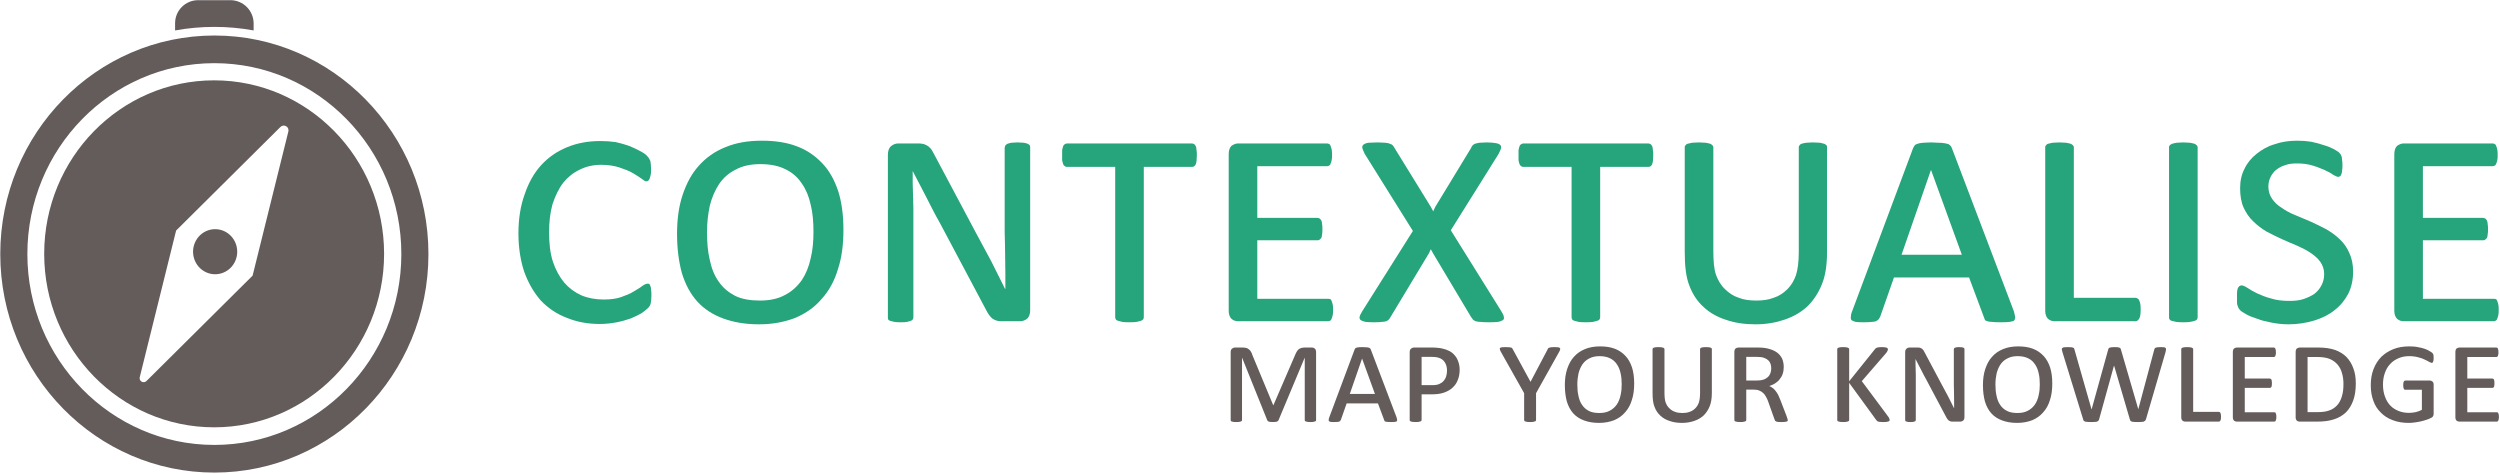 <?xml version="1.0" encoding="UTF-8" standalone="no"?>
<!DOCTYPE svg PUBLIC "-//W3C//DTD SVG 1.1//EN" "http://www.w3.org/Graphics/SVG/1.1/DTD/svg11.dtd">
<svg width="100%" height="100%" viewBox="0 0 1102 209" version="1.1" xmlns="http://www.w3.org/2000/svg" xmlns:xlink="http://www.w3.org/1999/xlink" xml:space="preserve" xmlns:serif="http://www.serif.com/" style="fill-rule:evenodd;clip-rule:evenodd;stroke-linejoin:round;stroke-miterlimit:2;">
    <g transform="matrix(1,0,0,1,-89.115,-407.906)">
        <g transform="matrix(1,0,0,1,7.717,-1.13687e-13)">
            <g transform="matrix(0.577,0,0,0.589,-95.303,107.59)">
                <g transform="matrix(1,0,0,1,-2.449,17.778)">
                    <path d="M472.449,518.675C562.712,518.675 635.995,591.958 635.995,682.222C635.995,772.485 562.712,845.768 472.449,845.768C382.185,845.768 308.902,772.485 308.902,682.222C308.902,591.958 382.185,518.675 472.449,518.675ZM472.449,539.369C551.291,539.369 615.301,603.379 615.301,682.222C615.301,761.064 551.291,825.074 472.449,825.074C393.606,825.074 329.596,761.064 329.596,682.222C329.596,603.379 393.606,539.369 472.449,539.369Z" style="fill:rgb(100,91,91);"/>
                </g>
                <path d="M500,532.644C490.263,530.907 480.236,530 470,530C459.764,530 449.737,530.907 440,532.644L440,527.273C440,517.734 447.898,510 457.641,510C465.38,510 474.45,510 482.207,510C486.926,510 491.452,511.836 494.789,515.103C498.125,518.37 500,522.802 500,527.423L500,532.644Z" style="fill:rgb(100,91,91);"/>
                <path d="M469.836,570C541.494,570 599.671,628.177 599.671,699.836C599.671,771.494 541.494,829.671 469.836,829.671C398.177,829.671 340,771.494 340,699.836C340,628.177 398.177,570 469.836,570ZM526.544,608.231C526.933,606.694 526.229,605.091 524.822,604.309C523.415,603.528 521.649,603.759 520.501,604.876C497.818,626.94 440.78,682.419 440.78,682.419C440.78,682.419 420.381,762.994 412.99,792.191C412.659,793.497 413.257,794.859 414.452,795.523C415.647,796.187 417.148,795.99 418.123,795.042C439.773,773.982 499.22,716.159 499.22,716.159C499.22,716.159 518.797,638.828 526.544,608.231ZM479.034,683.641C487.098,688.297 489.865,698.623 485.209,706.686C480.554,714.749 470.228,717.516 462.164,712.861C454.101,708.206 451.334,697.879 455.99,689.816C460.645,681.753 470.971,678.986 479.034,683.641Z" style="fill:rgb(100,91,91);"/>
            </g>
            <g transform="matrix(1.107,0,0,1.107,-68.571,-54.857)">
                <g transform="matrix(1.429,0,0,1.429,-619.749,-42.058)">
                    <g transform="matrix(96,0,0,96,667.871,411.476)">
                        <path d="M0.439,-0.074C0.439,-0.065 0.438,-0.057 0.437,-0.052C0.436,-0.047 0.433,-0.042 0.429,-0.038C0.424,-0.033 0.418,-0.029 0.41,-0.023C0.401,-0.018 0.391,-0.013 0.379,-0.008C0.367,-0.004 0.354,0 0.339,0.003C0.323,0.006 0.307,0.008 0.289,0.008C0.254,0.008 0.222,0.002 0.193,-0.01C0.164,-0.021 0.139,-0.038 0.118,-0.06C0.098,-0.083 0.082,-0.11 0.07,-0.143C0.059,-0.176 0.053,-0.213 0.053,-0.255C0.053,-0.297 0.059,-0.335 0.071,-0.368C0.082,-0.401 0.098,-0.43 0.119,-0.453C0.14,-0.476 0.165,-0.493 0.194,-0.505C0.223,-0.517 0.255,-0.523 0.291,-0.523C0.306,-0.523 0.321,-0.522 0.335,-0.52C0.349,-0.517 0.362,-0.513 0.374,-0.509C0.386,-0.504 0.397,-0.499 0.406,-0.494C0.416,-0.489 0.423,-0.484 0.427,-0.479C0.431,-0.475 0.434,-0.47 0.436,-0.465C0.437,-0.459 0.438,-0.451 0.438,-0.44C0.438,-0.434 0.438,-0.429 0.437,-0.425C0.436,-0.421 0.435,-0.417 0.434,-0.414C0.433,-0.412 0.432,-0.41 0.43,-0.408C0.429,-0.407 0.427,-0.406 0.424,-0.406C0.421,-0.406 0.416,-0.409 0.41,-0.414C0.403,-0.419 0.395,-0.424 0.385,-0.43C0.375,-0.436 0.362,-0.441 0.347,-0.446C0.332,-0.451 0.314,-0.454 0.293,-0.454C0.27,-0.454 0.249,-0.449 0.231,-0.44C0.212,-0.431 0.196,-0.418 0.183,-0.402C0.17,-0.385 0.16,-0.364 0.152,-0.34C0.145,-0.315 0.142,-0.288 0.142,-0.258C0.142,-0.226 0.145,-0.198 0.153,-0.173C0.161,-0.149 0.172,-0.129 0.186,-0.112C0.2,-0.096 0.216,-0.084 0.236,-0.075C0.255,-0.067 0.277,-0.063 0.3,-0.063C0.32,-0.063 0.337,-0.065 0.351,-0.07C0.365,-0.075 0.378,-0.08 0.387,-0.086C0.397,-0.092 0.406,-0.097 0.412,-0.102C0.419,-0.107 0.424,-0.109 0.428,-0.109C0.43,-0.109 0.432,-0.109 0.433,-0.108C0.434,-0.107 0.435,-0.105 0.436,-0.102C0.437,-0.1 0.438,-0.096 0.438,-0.091C0.439,-0.087 0.439,-0.081 0.439,-0.074Z" style="fill:rgb(38,164,123);fill-rule:nonzero;"/>
                    </g>
                    <g transform="matrix(96,0,0,96,712.356,411.476)">
                        <path d="M0.533,-0.265C0.533,-0.222 0.528,-0.184 0.517,-0.151C0.507,-0.117 0.491,-0.088 0.47,-0.065C0.45,-0.041 0.424,-0.023 0.394,-0.01C0.363,0.002 0.328,0.009 0.288,0.009C0.248,0.009 0.214,0.003 0.184,-0.008C0.154,-0.019 0.129,-0.035 0.109,-0.057C0.089,-0.079 0.074,-0.107 0.064,-0.14C0.055,-0.173 0.05,-0.211 0.05,-0.254C0.05,-0.295 0.055,-0.333 0.066,-0.366C0.077,-0.399 0.092,-0.428 0.113,-0.451C0.134,-0.475 0.16,-0.493 0.19,-0.505C0.221,-0.518 0.256,-0.524 0.296,-0.524C0.334,-0.524 0.368,-0.519 0.397,-0.508C0.427,-0.497 0.451,-0.48 0.472,-0.458C0.492,-0.437 0.507,-0.41 0.518,-0.377C0.528,-0.345 0.533,-0.308 0.533,-0.265ZM0.446,-0.259C0.446,-0.288 0.444,-0.314 0.438,-0.338C0.433,-0.362 0.424,-0.383 0.412,-0.4C0.4,-0.418 0.384,-0.432 0.365,-0.441C0.345,-0.451 0.321,-0.456 0.292,-0.456C0.264,-0.456 0.24,-0.451 0.22,-0.44C0.2,-0.43 0.184,-0.416 0.172,-0.398C0.16,-0.38 0.151,-0.359 0.145,-0.335C0.14,-0.311 0.137,-0.286 0.137,-0.259C0.137,-0.23 0.139,-0.203 0.145,-0.178C0.15,-0.154 0.158,-0.133 0.171,-0.115C0.183,-0.097 0.199,-0.084 0.218,-0.074C0.238,-0.064 0.262,-0.06 0.291,-0.06C0.319,-0.06 0.343,-0.065 0.363,-0.076C0.383,-0.086 0.399,-0.101 0.412,-0.119C0.424,-0.137 0.433,-0.159 0.438,-0.183C0.444,-0.207 0.446,-0.233 0.446,-0.259Z" style="fill:rgb(38,164,123);fill-rule:nonzero;"/>
                    </g>
                    <g transform="matrix(96,0,0,96,768.324,411.476)">
                        <path d="M0.492,-0.032C0.492,-0.021 0.489,-0.013 0.484,-0.008C0.478,-0.003 0.471,0 0.463,0L0.407,0C0.397,0 0.389,-0.003 0.382,-0.008C0.376,-0.013 0.37,-0.021 0.365,-0.031L0.229,-0.287C0.215,-0.311 0.203,-0.336 0.19,-0.361C0.177,-0.386 0.164,-0.411 0.151,-0.436L0.151,-0.436C0.151,-0.424 0.151,-0.413 0.151,-0.401L0.153,-0.328C0.153,-0.316 0.153,-0.305 0.153,-0.293L0.153,-0.011C0.153,-0.009 0.152,-0.007 0.151,-0.005C0.15,-0.003 0.148,-0.002 0.145,-0.001C0.142,0 0.139,0.001 0.134,0.002C0.13,0.003 0.124,0.003 0.117,0.003C0.109,0.003 0.103,0.003 0.098,0.002C0.093,0.001 0.089,0 0.086,-0.001C0.083,-0.002 0.081,-0.003 0.08,-0.005C0.079,-0.007 0.079,-0.009 0.079,-0.011L0.079,-0.483C0.079,-0.494 0.082,-0.503 0.088,-0.508C0.094,-0.513 0.101,-0.516 0.109,-0.516L0.169,-0.516C0.175,-0.516 0.18,-0.515 0.184,-0.514C0.189,-0.512 0.193,-0.51 0.196,-0.508C0.199,-0.506 0.202,-0.502 0.205,-0.499C0.208,-0.495 0.21,-0.49 0.213,-0.485L0.337,-0.252C0.351,-0.226 0.365,-0.2 0.379,-0.174C0.392,-0.147 0.406,-0.121 0.419,-0.094L0.42,-0.094C0.42,-0.107 0.42,-0.121 0.42,-0.135L0.419,-0.218C0.419,-0.232 0.418,-0.245 0.418,-0.258L0.418,-0.503C0.418,-0.506 0.419,-0.508 0.42,-0.51C0.421,-0.512 0.423,-0.513 0.426,-0.515C0.429,-0.516 0.432,-0.517 0.437,-0.518C0.442,-0.518 0.448,-0.519 0.455,-0.519C0.463,-0.519 0.469,-0.518 0.474,-0.518C0.479,-0.517 0.482,-0.516 0.485,-0.515C0.488,-0.513 0.49,-0.512 0.491,-0.51C0.492,-0.508 0.492,-0.506 0.492,-0.503L0.492,-0.032Z" style="fill:rgb(38,164,123);fill-rule:nonzero;"/>
                    </g>
                    <g transform="matrix(96,0,0,96,823.121,411.476)">
                        <path d="M0.405,-0.482C0.405,-0.47 0.404,-0.461 0.402,-0.456C0.399,-0.45 0.396,-0.448 0.391,-0.448L0.251,-0.448L0.251,-0.011C0.251,-0.009 0.25,-0.007 0.249,-0.005C0.247,-0.003 0.245,-0.002 0.242,-0.001C0.239,0 0.235,0.001 0.23,0.002C0.224,0.003 0.218,0.003 0.209,0.003C0.201,0.003 0.194,0.003 0.189,0.002C0.184,0.001 0.18,0 0.177,-0.001C0.174,-0.002 0.171,-0.003 0.17,-0.005C0.169,-0.007 0.168,-0.009 0.168,-0.011L0.168,-0.448L0.028,-0.448C0.026,-0.448 0.024,-0.448 0.022,-0.45C0.02,-0.451 0.018,-0.453 0.017,-0.456C0.016,-0.459 0.015,-0.462 0.014,-0.467C0.014,-0.471 0.014,-0.476 0.014,-0.482C0.014,-0.488 0.014,-0.493 0.014,-0.497C0.015,-0.502 0.016,-0.505 0.017,-0.508C0.018,-0.511 0.02,-0.513 0.022,-0.514C0.024,-0.515 0.026,-0.516 0.028,-0.516L0.391,-0.516C0.393,-0.516 0.395,-0.515 0.397,-0.514C0.399,-0.513 0.4,-0.511 0.402,-0.508C0.403,-0.505 0.404,-0.502 0.404,-0.497C0.405,-0.493 0.405,-0.488 0.405,-0.482Z" style="fill:rgb(38,164,123);fill-rule:nonzero;"/>
                    </g>
                    <g transform="matrix(96,0,0,96,863.293,411.476)">
                        <path d="M0.382,-0.033C0.382,-0.027 0.382,-0.022 0.381,-0.018C0.38,-0.014 0.379,-0.01 0.378,-0.008C0.377,-0.005 0.376,-0.003 0.374,-0.002C0.372,-0.001 0.37,0 0.368,0L0.106,0C0.099,0 0.093,-0.002 0.087,-0.007C0.082,-0.012 0.079,-0.02 0.079,-0.03L0.079,-0.485C0.079,-0.496 0.082,-0.504 0.087,-0.509C0.093,-0.513 0.099,-0.516 0.106,-0.516L0.365,-0.516C0.367,-0.516 0.369,-0.515 0.371,-0.514C0.373,-0.513 0.374,-0.511 0.375,-0.508C0.376,-0.506 0.377,-0.502 0.378,-0.498C0.379,-0.493 0.379,-0.488 0.379,-0.482C0.379,-0.477 0.379,-0.472 0.378,-0.468C0.377,-0.463 0.376,-0.46 0.375,-0.458C0.374,-0.455 0.373,-0.453 0.371,-0.452C0.369,-0.451 0.367,-0.45 0.365,-0.45L0.162,-0.45L0.162,-0.3L0.337,-0.3C0.339,-0.3 0.341,-0.299 0.343,-0.298C0.345,-0.297 0.346,-0.295 0.348,-0.292C0.349,-0.29 0.35,-0.286 0.35,-0.282C0.351,-0.278 0.351,-0.273 0.351,-0.267C0.351,-0.261 0.351,-0.256 0.35,-0.252C0.35,-0.248 0.349,-0.245 0.348,-0.242C0.346,-0.24 0.345,-0.238 0.343,-0.237C0.341,-0.235 0.339,-0.235 0.337,-0.235L0.162,-0.235L0.162,-0.065L0.368,-0.065C0.37,-0.065 0.372,-0.065 0.374,-0.064C0.376,-0.063 0.377,-0.061 0.378,-0.058C0.379,-0.056 0.38,-0.052 0.381,-0.048C0.382,-0.044 0.382,-0.039 0.382,-0.033Z" style="fill:rgb(38,164,123);fill-rule:nonzero;"/>
                    </g>
                    <g transform="matrix(96,0,0,96,904.731,411.476)">
                        <path d="M0.438,-0.03C0.443,-0.022 0.446,-0.016 0.446,-0.012C0.447,-0.008 0.446,-0.005 0.443,-0.003C0.44,-0.001 0.435,0.001 0.428,0.002C0.422,0.003 0.413,0.003 0.403,0.003C0.393,0.003 0.385,0.003 0.379,0.002C0.372,0.002 0.368,0.001 0.364,0C0.36,-0.002 0.358,-0.003 0.356,-0.005C0.355,-0.007 0.353,-0.01 0.351,-0.012L0.24,-0.198L0.234,-0.209L0.229,-0.198L0.117,-0.012C0.116,-0.01 0.114,-0.007 0.112,-0.005C0.111,-0.003 0.108,-0.002 0.105,0C0.101,0.001 0.097,0.002 0.091,0.002C0.086,0.003 0.079,0.003 0.07,0.003C0.06,0.003 0.052,0.003 0.045,0.002C0.039,0.001 0.034,-0.001 0.031,-0.003C0.028,-0.005 0.027,-0.008 0.027,-0.012C0.028,-0.016 0.03,-0.021 0.035,-0.029L0.182,-0.262L0.042,-0.486C0.039,-0.493 0.036,-0.499 0.035,-0.503C0.035,-0.508 0.036,-0.511 0.039,-0.513C0.042,-0.515 0.046,-0.517 0.053,-0.518C0.059,-0.518 0.068,-0.519 0.08,-0.519C0.089,-0.519 0.097,-0.518 0.102,-0.518C0.108,-0.517 0.112,-0.517 0.115,-0.515C0.119,-0.514 0.121,-0.513 0.123,-0.511C0.125,-0.509 0.126,-0.507 0.128,-0.504L0.234,-0.332L0.241,-0.319L0.247,-0.332L0.351,-0.503C0.352,-0.506 0.353,-0.508 0.355,-0.51C0.357,-0.512 0.359,-0.514 0.362,-0.515C0.365,-0.516 0.369,-0.517 0.375,-0.518C0.38,-0.518 0.388,-0.519 0.397,-0.519C0.408,-0.519 0.416,-0.518 0.422,-0.517C0.429,-0.516 0.433,-0.514 0.435,-0.512C0.438,-0.51 0.438,-0.507 0.438,-0.502C0.437,-0.498 0.434,-0.493 0.431,-0.486L0.292,-0.264L0.438,-0.03Z" style="fill:rgb(38,164,123);fill-rule:nonzero;"/>
                    </g>
                    <g transform="matrix(96,0,0,96,950.293,411.476)">
                        <path d="M0.405,-0.482C0.405,-0.47 0.404,-0.461 0.402,-0.456C0.399,-0.45 0.396,-0.448 0.391,-0.448L0.251,-0.448L0.251,-0.011C0.251,-0.009 0.25,-0.007 0.249,-0.005C0.247,-0.003 0.245,-0.002 0.242,-0.001C0.239,0 0.235,0.001 0.23,0.002C0.224,0.003 0.218,0.003 0.209,0.003C0.201,0.003 0.194,0.003 0.189,0.002C0.184,0.001 0.18,0 0.177,-0.001C0.174,-0.002 0.171,-0.003 0.17,-0.005C0.169,-0.007 0.168,-0.009 0.168,-0.011L0.168,-0.448L0.028,-0.448C0.026,-0.448 0.024,-0.448 0.022,-0.45C0.02,-0.451 0.018,-0.453 0.017,-0.456C0.016,-0.459 0.015,-0.462 0.014,-0.467C0.014,-0.471 0.014,-0.476 0.014,-0.482C0.014,-0.488 0.014,-0.493 0.014,-0.497C0.015,-0.502 0.016,-0.505 0.017,-0.508C0.018,-0.511 0.02,-0.513 0.022,-0.514C0.024,-0.515 0.026,-0.516 0.028,-0.516L0.391,-0.516C0.393,-0.516 0.395,-0.515 0.397,-0.514C0.399,-0.513 0.4,-0.511 0.402,-0.508C0.403,-0.505 0.404,-0.502 0.404,-0.497C0.405,-0.493 0.405,-0.488 0.405,-0.482Z" style="fill:rgb(38,164,123);fill-rule:nonzero;"/>
                    </g>
                    <g transform="matrix(96,0,0,96,990.465,411.476)">
                        <path d="M0.491,-0.2C0.491,-0.162 0.486,-0.131 0.476,-0.107C0.466,-0.082 0.452,-0.061 0.435,-0.044C0.417,-0.027 0.395,-0.014 0.369,-0.005C0.343,0.004 0.315,0.009 0.283,0.009C0.252,0.009 0.224,0.005 0.198,-0.004C0.173,-0.012 0.151,-0.024 0.133,-0.041C0.115,-0.057 0.101,-0.078 0.092,-0.102C0.082,-0.126 0.078,-0.159 0.078,-0.2L0.078,-0.505C0.078,-0.507 0.078,-0.509 0.08,-0.51C0.081,-0.512 0.083,-0.514 0.086,-0.515C0.09,-0.516 0.094,-0.517 0.099,-0.518C0.104,-0.518 0.111,-0.519 0.119,-0.519C0.127,-0.519 0.134,-0.518 0.139,-0.518C0.145,-0.517 0.149,-0.516 0.152,-0.515C0.155,-0.514 0.157,-0.512 0.159,-0.51C0.16,-0.509 0.161,-0.507 0.161,-0.505L0.161,-0.206C0.161,-0.174 0.163,-0.15 0.169,-0.134C0.175,-0.118 0.183,-0.104 0.195,-0.093C0.206,-0.082 0.219,-0.073 0.235,-0.068C0.25,-0.062 0.267,-0.06 0.286,-0.06C0.304,-0.06 0.321,-0.062 0.336,-0.068C0.352,-0.073 0.365,-0.082 0.376,-0.093C0.387,-0.104 0.395,-0.117 0.401,-0.134C0.406,-0.15 0.409,-0.172 0.409,-0.201L0.409,-0.505C0.409,-0.507 0.409,-0.509 0.411,-0.51C0.412,-0.512 0.414,-0.514 0.417,-0.515C0.42,-0.516 0.424,-0.517 0.43,-0.518C0.435,-0.518 0.441,-0.519 0.449,-0.519C0.459,-0.519 0.466,-0.518 0.471,-0.518C0.476,-0.517 0.48,-0.516 0.483,-0.515C0.486,-0.514 0.488,-0.512 0.49,-0.51C0.491,-0.509 0.491,-0.507 0.491,-0.505L0.491,-0.2Z" style="fill:rgb(38,164,123);fill-rule:nonzero;"/>
                    </g>
                    <g transform="matrix(96,0,0,96,1043.39,411.476)">
                        <path d="M0.482,-0.029C0.484,-0.022 0.485,-0.016 0.486,-0.012C0.486,-0.008 0.485,-0.005 0.483,-0.002C0.48,0 0.476,0.001 0.469,0.002C0.463,0.003 0.455,0.003 0.444,0.003C0.433,0.003 0.425,0.003 0.419,0.002C0.413,0.002 0.408,0.001 0.405,0C0.402,-0.001 0.399,-0.002 0.398,-0.004C0.397,-0.006 0.396,-0.009 0.395,-0.012L0.352,-0.127L0.134,-0.127L0.094,-0.013C0.092,-0.01 0.091,-0.007 0.089,-0.005C0.087,-0.003 0.085,-0.002 0.082,0C0.079,0.001 0.074,0.002 0.069,0.002C0.063,0.003 0.055,0.003 0.046,0.003C0.037,0.003 0.029,0.003 0.023,0.002C0.018,0.001 0.014,-0.001 0.011,-0.003C0.009,-0.005 0.008,-0.009 0.009,-0.013C0.009,-0.018 0.01,-0.023 0.013,-0.03L0.189,-0.501C0.191,-0.505 0.192,-0.508 0.194,-0.51C0.196,-0.513 0.199,-0.514 0.203,-0.515C0.207,-0.517 0.212,-0.517 0.218,-0.518C0.225,-0.518 0.233,-0.519 0.242,-0.519C0.251,-0.519 0.257,-0.518 0.263,-0.518C0.269,-0.518 0.274,-0.518 0.278,-0.517C0.281,-0.517 0.285,-0.516 0.288,-0.515C0.291,-0.515 0.293,-0.514 0.295,-0.512C0.297,-0.511 0.298,-0.509 0.3,-0.507C0.301,-0.505 0.302,-0.503 0.303,-0.5L0.482,-0.029ZM0.242,-0.438L0.241,-0.438L0.156,-0.193L0.331,-0.193L0.242,-0.438Z" style="fill:rgb(38,164,123);fill-rule:nonzero;"/>
                    </g>
                    <g transform="matrix(96,0,0,96,1090.82,411.476)">
                        <path d="M0.356,-0.034C0.356,-0.022 0.355,-0.013 0.352,-0.008C0.349,-0.003 0.346,0 0.341,0L0.106,0C0.099,0 0.093,-0.002 0.087,-0.007C0.082,-0.012 0.079,-0.02 0.079,-0.03L0.079,-0.505C0.079,-0.507 0.079,-0.509 0.081,-0.51C0.082,-0.512 0.084,-0.514 0.087,-0.515C0.091,-0.516 0.095,-0.517 0.1,-0.518C0.106,-0.518 0.112,-0.519 0.12,-0.519C0.128,-0.519 0.135,-0.518 0.14,-0.518C0.145,-0.517 0.15,-0.516 0.153,-0.515C0.156,-0.514 0.158,-0.512 0.16,-0.51C0.161,-0.509 0.162,-0.507 0.162,-0.505L0.162,-0.068L0.341,-0.068C0.343,-0.068 0.345,-0.067 0.347,-0.066C0.349,-0.065 0.351,-0.063 0.352,-0.06C0.353,-0.058 0.354,-0.054 0.355,-0.05C0.356,-0.045 0.356,-0.04 0.356,-0.034Z" style="fill:rgb(38,164,123);fill-rule:nonzero;"/>
                    </g>
                    <g transform="matrix(96,0,0,96,1125.32,411.476)">
                        <path d="M0.162,-0.011C0.162,-0.009 0.161,-0.007 0.16,-0.005C0.158,-0.003 0.156,-0.002 0.153,-0.001C0.15,0 0.145,0.001 0.14,0.002C0.135,0.003 0.128,0.003 0.12,0.003C0.112,0.003 0.106,0.003 0.1,0.002C0.095,0.001 0.091,0 0.087,-0.001C0.084,-0.002 0.082,-0.003 0.081,-0.005C0.079,-0.007 0.079,-0.009 0.079,-0.011L0.079,-0.505C0.079,-0.507 0.079,-0.509 0.081,-0.51C0.082,-0.512 0.085,-0.514 0.088,-0.515C0.091,-0.516 0.095,-0.517 0.101,-0.518C0.106,-0.518 0.112,-0.519 0.12,-0.519C0.128,-0.519 0.135,-0.518 0.14,-0.518C0.145,-0.517 0.15,-0.516 0.153,-0.515C0.156,-0.514 0.158,-0.512 0.16,-0.51C0.161,-0.509 0.162,-0.507 0.162,-0.505L0.162,-0.011Z" style="fill:rgb(38,164,123);fill-rule:nonzero;"/>
                    </g>
                    <g transform="matrix(96,0,0,96,1148.39,411.476)">
                        <path d="M0.373,-0.144C0.373,-0.12 0.368,-0.098 0.359,-0.08C0.349,-0.061 0.336,-0.045 0.319,-0.032C0.303,-0.019 0.283,-0.009 0.26,-0.002C0.237,0.005 0.212,0.009 0.185,0.009C0.168,0.009 0.152,0.007 0.136,0.004C0.121,0.001 0.107,-0.002 0.095,-0.007C0.082,-0.011 0.072,-0.015 0.063,-0.02C0.055,-0.025 0.049,-0.028 0.046,-0.031C0.044,-0.033 0.042,-0.036 0.041,-0.037C0.04,-0.039 0.039,-0.041 0.038,-0.044C0.037,-0.047 0.036,-0.05 0.036,-0.053C0.036,-0.056 0.036,-0.061 0.036,-0.066C0.036,-0.072 0.036,-0.078 0.036,-0.083C0.036,-0.087 0.037,-0.091 0.038,-0.095C0.039,-0.098 0.041,-0.1 0.043,-0.102C0.045,-0.103 0.047,-0.104 0.049,-0.104C0.053,-0.104 0.058,-0.102 0.066,-0.097C0.073,-0.092 0.082,-0.087 0.094,-0.081C0.105,-0.076 0.119,-0.07 0.135,-0.066C0.15,-0.061 0.168,-0.059 0.188,-0.059C0.202,-0.059 0.216,-0.06 0.228,-0.064C0.24,-0.068 0.251,-0.073 0.26,-0.079C0.269,-0.086 0.276,-0.094 0.281,-0.104C0.286,-0.113 0.289,-0.124 0.289,-0.137C0.289,-0.15 0.285,-0.162 0.278,-0.172C0.271,-0.182 0.262,-0.19 0.25,-0.198C0.239,-0.206 0.226,-0.212 0.211,-0.219C0.197,-0.225 0.182,-0.231 0.167,-0.238C0.152,-0.245 0.137,-0.252 0.122,-0.26C0.107,-0.269 0.094,-0.279 0.083,-0.29C0.071,-0.301 0.062,-0.315 0.055,-0.33C0.048,-0.346 0.045,-0.365 0.045,-0.386C0.045,-0.407 0.049,-0.426 0.058,-0.443C0.066,-0.46 0.078,-0.474 0.093,-0.486C0.108,-0.498 0.125,-0.508 0.146,-0.514C0.166,-0.521 0.188,-0.524 0.211,-0.524C0.225,-0.524 0.238,-0.523 0.251,-0.521C0.265,-0.518 0.277,-0.515 0.288,-0.511C0.299,-0.508 0.308,-0.504 0.316,-0.5C0.324,-0.496 0.329,-0.492 0.332,-0.49C0.334,-0.488 0.336,-0.485 0.337,-0.484C0.338,-0.482 0.339,-0.48 0.34,-0.477C0.34,-0.474 0.341,-0.471 0.341,-0.467C0.342,-0.463 0.342,-0.458 0.342,-0.453C0.342,-0.447 0.342,-0.442 0.341,-0.438C0.341,-0.433 0.34,-0.43 0.339,-0.427C0.338,-0.424 0.337,-0.422 0.335,-0.421C0.334,-0.42 0.332,-0.419 0.33,-0.419C0.327,-0.419 0.322,-0.421 0.315,-0.425C0.309,-0.43 0.3,-0.434 0.29,-0.439C0.28,-0.443 0.269,-0.448 0.255,-0.452C0.242,-0.456 0.227,-0.458 0.21,-0.458C0.198,-0.458 0.186,-0.457 0.176,-0.453C0.165,-0.45 0.157,-0.445 0.149,-0.439C0.142,-0.433 0.137,-0.426 0.133,-0.418C0.129,-0.409 0.127,-0.401 0.127,-0.391C0.127,-0.377 0.131,-0.365 0.138,-0.355C0.145,-0.345 0.154,-0.336 0.166,-0.329C0.177,-0.321 0.19,-0.314 0.205,-0.308C0.22,-0.302 0.235,-0.295 0.25,-0.289C0.265,-0.282 0.28,-0.275 0.295,-0.267C0.31,-0.258 0.323,-0.249 0.334,-0.238C0.346,-0.227 0.355,-0.214 0.362,-0.198C0.369,-0.183 0.373,-0.165 0.373,-0.144Z" style="fill:rgb(38,164,123);fill-rule:nonzero;"/>
                    </g>
                    <g transform="matrix(96,0,0,96,1188.09,411.476)">
                        <path d="M0.382,-0.033C0.382,-0.027 0.382,-0.022 0.381,-0.018C0.38,-0.014 0.379,-0.01 0.378,-0.008C0.377,-0.005 0.376,-0.003 0.374,-0.002C0.372,-0.001 0.37,0 0.368,0L0.106,0C0.099,0 0.093,-0.002 0.087,-0.007C0.082,-0.012 0.079,-0.02 0.079,-0.03L0.079,-0.485C0.079,-0.496 0.082,-0.504 0.087,-0.509C0.093,-0.513 0.099,-0.516 0.106,-0.516L0.365,-0.516C0.367,-0.516 0.369,-0.515 0.371,-0.514C0.373,-0.513 0.374,-0.511 0.375,-0.508C0.376,-0.506 0.377,-0.502 0.378,-0.498C0.379,-0.493 0.379,-0.488 0.379,-0.482C0.379,-0.477 0.379,-0.472 0.378,-0.468C0.377,-0.463 0.376,-0.46 0.375,-0.458C0.374,-0.455 0.373,-0.453 0.371,-0.452C0.369,-0.451 0.367,-0.45 0.365,-0.45L0.162,-0.45L0.162,-0.3L0.337,-0.3C0.339,-0.3 0.341,-0.299 0.343,-0.298C0.345,-0.297 0.346,-0.295 0.348,-0.292C0.349,-0.29 0.35,-0.286 0.35,-0.282C0.351,-0.278 0.351,-0.273 0.351,-0.267C0.351,-0.261 0.351,-0.256 0.35,-0.252C0.35,-0.248 0.349,-0.245 0.348,-0.242C0.346,-0.24 0.345,-0.238 0.343,-0.237C0.341,-0.235 0.339,-0.235 0.337,-0.235L0.162,-0.235L0.162,-0.065L0.368,-0.065C0.37,-0.065 0.372,-0.065 0.374,-0.064C0.376,-0.063 0.377,-0.061 0.378,-0.058C0.379,-0.056 0.38,-0.052 0.381,-0.048C0.382,-0.044 0.382,-0.039 0.382,-0.033Z" style="fill:rgb(38,164,123);fill-rule:nonzero;"/>
                    </g>
                </g>
                <g transform="matrix(1.429,0,0,1.429,213.151,-175.664)">
                    <g transform="matrix(40,0,0,40,285.412,532.946)">
                        <path d="M0.674,-0.011C0.674,-0.009 0.674,-0.007 0.673,-0.005C0.671,-0.003 0.669,-0.002 0.666,-0.001C0.663,0 0.659,0.001 0.654,0.002C0.649,0.003 0.642,0.003 0.635,0.003C0.627,0.003 0.62,0.003 0.615,0.002C0.61,0.001 0.605,0 0.603,-0.001C0.6,-0.002 0.598,-0.003 0.596,-0.005C0.595,-0.007 0.595,-0.009 0.595,-0.011L0.595,-0.444L0.594,-0.444L0.412,-0.009C0.41,-0.005 0.407,-0.002 0.401,0C0.395,0.002 0.386,0.003 0.373,0.003C0.366,0.003 0.361,0.003 0.356,0.002C0.351,0.002 0.348,0.001 0.345,0C0.342,-0.001 0.34,-0.002 0.338,-0.004C0.337,-0.005 0.335,-0.007 0.334,-0.009L0.159,-0.444L0.158,-0.444L0.158,-0.011C0.158,-0.009 0.158,-0.007 0.156,-0.005C0.155,-0.003 0.153,-0.002 0.15,-0.001C0.147,0 0.143,0.001 0.138,0.002C0.133,0.003 0.126,0.003 0.118,0.003C0.11,0.003 0.103,0.003 0.098,0.002C0.093,0.001 0.089,0 0.086,-0.001C0.083,-0.002 0.081,-0.003 0.08,-0.005C0.079,-0.007 0.079,-0.009 0.079,-0.011L0.079,-0.483C0.079,-0.494 0.082,-0.503 0.088,-0.508C0.094,-0.513 0.101,-0.516 0.109,-0.516L0.162,-0.516C0.172,-0.516 0.18,-0.515 0.188,-0.513C0.195,-0.511 0.201,-0.508 0.206,-0.503C0.212,-0.499 0.216,-0.494 0.22,-0.487C0.224,-0.481 0.228,-0.473 0.23,-0.464L0.375,-0.115L0.377,-0.115L0.527,-0.462C0.531,-0.472 0.535,-0.48 0.539,-0.487C0.543,-0.494 0.548,-0.5 0.553,-0.504C0.558,-0.508 0.564,-0.511 0.571,-0.513C0.578,-0.515 0.586,-0.516 0.595,-0.516L0.645,-0.516C0.653,-0.516 0.66,-0.513 0.666,-0.508C0.671,-0.503 0.674,-0.494 0.674,-0.483L0.674,-0.011Z" style="fill:rgb(100,91,91);fill-rule:nonzero;"/>
                    </g>
                    <g transform="matrix(40,0,0,40,315.529,532.946)">
                        <path d="M0.482,-0.029C0.484,-0.022 0.485,-0.016 0.486,-0.012C0.486,-0.008 0.485,-0.005 0.483,-0.002C0.48,0 0.476,0.001 0.469,0.002C0.463,0.003 0.455,0.003 0.444,0.003C0.433,0.003 0.425,0.003 0.419,0.002C0.413,0.002 0.408,0.001 0.405,0C0.402,-0.001 0.399,-0.002 0.398,-0.004C0.397,-0.006 0.396,-0.009 0.395,-0.012L0.352,-0.127L0.134,-0.127L0.094,-0.013C0.092,-0.01 0.091,-0.007 0.089,-0.005C0.087,-0.003 0.085,-0.002 0.082,0C0.079,0.001 0.074,0.002 0.069,0.002C0.063,0.003 0.055,0.003 0.046,0.003C0.037,0.003 0.029,0.003 0.023,0.002C0.018,0.001 0.014,-0.001 0.011,-0.003C0.009,-0.005 0.008,-0.009 0.009,-0.013C0.009,-0.018 0.01,-0.023 0.013,-0.03L0.189,-0.501C0.191,-0.505 0.192,-0.508 0.194,-0.51C0.196,-0.513 0.199,-0.514 0.203,-0.515C0.207,-0.517 0.212,-0.517 0.218,-0.518C0.225,-0.518 0.233,-0.519 0.242,-0.519C0.251,-0.519 0.257,-0.518 0.263,-0.518C0.269,-0.518 0.274,-0.518 0.278,-0.517C0.281,-0.517 0.285,-0.516 0.288,-0.515C0.291,-0.515 0.293,-0.514 0.295,-0.512C0.297,-0.511 0.298,-0.509 0.3,-0.507C0.301,-0.505 0.302,-0.503 0.303,-0.5L0.482,-0.029ZM0.242,-0.438L0.241,-0.438L0.156,-0.193L0.331,-0.193L0.242,-0.438Z" style="fill:rgb(100,91,91);fill-rule:nonzero;"/>
                    </g>
                    <g transform="matrix(40,0,0,40,335.294,532.946)">
                        <path d="M0.427,-0.362C0.427,-0.335 0.423,-0.311 0.414,-0.29C0.406,-0.268 0.393,-0.25 0.377,-0.236C0.361,-0.221 0.341,-0.21 0.318,-0.202C0.295,-0.194 0.267,-0.19 0.234,-0.19L0.162,-0.19L0.162,-0.011C0.162,-0.009 0.161,-0.007 0.16,-0.005C0.158,-0.003 0.156,-0.002 0.153,-0.001C0.15,0 0.145,0.001 0.14,0.002C0.135,0.003 0.128,0.003 0.12,0.003C0.112,0.003 0.106,0.003 0.1,0.002C0.095,0.001 0.091,0 0.087,-0.001C0.084,-0.002 0.082,-0.003 0.081,-0.005C0.079,-0.007 0.079,-0.009 0.079,-0.011L0.079,-0.483C0.079,-0.494 0.082,-0.503 0.088,-0.508C0.094,-0.513 0.101,-0.516 0.109,-0.516L0.24,-0.516C0.252,-0.516 0.263,-0.515 0.274,-0.514C0.285,-0.513 0.296,-0.512 0.306,-0.509C0.325,-0.505 0.342,-0.499 0.357,-0.491C0.372,-0.483 0.384,-0.472 0.395,-0.459C0.405,-0.447 0.413,-0.432 0.418,-0.416C0.424,-0.399 0.427,-0.381 0.427,-0.362ZM0.339,-0.355C0.339,-0.378 0.334,-0.398 0.323,-0.414C0.313,-0.43 0.297,-0.441 0.277,-0.446C0.27,-0.448 0.263,-0.449 0.255,-0.45C0.247,-0.451 0.24,-0.451 0.233,-0.451L0.162,-0.451L0.162,-0.254L0.239,-0.254C0.258,-0.254 0.274,-0.257 0.285,-0.262C0.297,-0.267 0.307,-0.274 0.315,-0.283C0.323,-0.292 0.329,-0.302 0.333,-0.315C0.337,-0.327 0.339,-0.34 0.339,-0.355Z" style="fill:rgb(100,91,91);fill-rule:nonzero;"/>
                    </g>
                    <g transform="matrix(40,0,0,40,363.185,532.946)">
                        <path d="M0.262,-0.198L0.262,-0.011C0.262,-0.009 0.261,-0.007 0.26,-0.005C0.259,-0.003 0.256,-0.002 0.253,-0.001C0.25,0 0.246,0.001 0.24,0.002C0.235,0.003 0.228,0.003 0.221,0.003C0.213,0.003 0.206,0.003 0.2,0.002C0.195,0.001 0.191,0 0.188,-0.001C0.185,-0.002 0.182,-0.003 0.181,-0.005C0.18,-0.007 0.179,-0.009 0.179,-0.011L0.179,-0.198L0.017,-0.486C0.013,-0.493 0.011,-0.499 0.01,-0.503C0.008,-0.508 0.009,-0.511 0.011,-0.513C0.014,-0.515 0.018,-0.517 0.024,-0.518C0.031,-0.518 0.039,-0.519 0.05,-0.519C0.06,-0.519 0.068,-0.518 0.074,-0.518C0.08,-0.517 0.085,-0.517 0.088,-0.516C0.092,-0.515 0.094,-0.513 0.095,-0.511C0.097,-0.51 0.098,-0.507 0.1,-0.504L0.223,-0.278L0.224,-0.278L0.343,-0.504C0.344,-0.507 0.345,-0.509 0.347,-0.511C0.348,-0.513 0.351,-0.514 0.354,-0.515C0.357,-0.516 0.362,-0.517 0.367,-0.518C0.373,-0.518 0.381,-0.519 0.39,-0.519C0.401,-0.519 0.409,-0.518 0.415,-0.518C0.421,-0.517 0.425,-0.515 0.428,-0.513C0.43,-0.51 0.431,-0.507 0.43,-0.503C0.429,-0.499 0.427,-0.493 0.423,-0.486L0.262,-0.198Z" style="fill:rgb(100,91,91);fill-rule:nonzero;"/>
                    </g>
                    <g transform="matrix(40,0,0,40,379.689,532.946)">
                        <path d="M0.533,-0.265C0.533,-0.222 0.528,-0.184 0.517,-0.151C0.507,-0.117 0.491,-0.088 0.47,-0.065C0.45,-0.041 0.424,-0.023 0.394,-0.01C0.363,0.002 0.328,0.009 0.288,0.009C0.248,0.009 0.214,0.003 0.184,-0.008C0.154,-0.019 0.129,-0.035 0.109,-0.057C0.089,-0.079 0.074,-0.107 0.064,-0.14C0.055,-0.173 0.05,-0.211 0.05,-0.254C0.05,-0.295 0.055,-0.333 0.066,-0.366C0.077,-0.399 0.092,-0.428 0.113,-0.451C0.134,-0.475 0.16,-0.493 0.19,-0.505C0.221,-0.518 0.256,-0.524 0.296,-0.524C0.334,-0.524 0.368,-0.519 0.397,-0.508C0.427,-0.497 0.451,-0.48 0.472,-0.458C0.492,-0.437 0.507,-0.41 0.518,-0.377C0.528,-0.345 0.533,-0.308 0.533,-0.265ZM0.446,-0.259C0.446,-0.288 0.444,-0.314 0.438,-0.338C0.433,-0.362 0.424,-0.383 0.412,-0.4C0.4,-0.418 0.384,-0.432 0.365,-0.441C0.345,-0.451 0.321,-0.456 0.292,-0.456C0.264,-0.456 0.24,-0.451 0.22,-0.44C0.2,-0.43 0.184,-0.416 0.172,-0.398C0.16,-0.38 0.151,-0.359 0.145,-0.335C0.14,-0.311 0.137,-0.286 0.137,-0.259C0.137,-0.23 0.139,-0.203 0.145,-0.178C0.15,-0.154 0.158,-0.133 0.171,-0.115C0.183,-0.097 0.199,-0.084 0.218,-0.074C0.238,-0.064 0.262,-0.06 0.291,-0.06C0.319,-0.06 0.343,-0.065 0.363,-0.076C0.383,-0.086 0.399,-0.101 0.412,-0.119C0.424,-0.137 0.433,-0.159 0.438,-0.183C0.444,-0.207 0.446,-0.233 0.446,-0.259Z" style="fill:rgb(100,91,91);fill-rule:nonzero;"/>
                    </g>
                    <g transform="matrix(40,0,0,40,403.009,532.946)">
                        <path d="M0.491,-0.2C0.491,-0.162 0.486,-0.131 0.476,-0.107C0.466,-0.082 0.452,-0.061 0.435,-0.044C0.417,-0.027 0.395,-0.014 0.369,-0.005C0.343,0.004 0.315,0.009 0.283,0.009C0.252,0.009 0.224,0.005 0.198,-0.004C0.173,-0.012 0.151,-0.024 0.133,-0.041C0.115,-0.057 0.101,-0.078 0.092,-0.102C0.082,-0.126 0.078,-0.159 0.078,-0.2L0.078,-0.505C0.078,-0.507 0.078,-0.509 0.08,-0.51C0.081,-0.512 0.083,-0.514 0.086,-0.515C0.09,-0.516 0.094,-0.517 0.099,-0.518C0.104,-0.518 0.111,-0.519 0.119,-0.519C0.127,-0.519 0.134,-0.518 0.139,-0.518C0.145,-0.517 0.149,-0.516 0.152,-0.515C0.155,-0.514 0.157,-0.512 0.159,-0.51C0.16,-0.509 0.161,-0.507 0.161,-0.505L0.161,-0.206C0.161,-0.174 0.163,-0.15 0.169,-0.134C0.175,-0.118 0.183,-0.104 0.195,-0.093C0.206,-0.082 0.219,-0.073 0.235,-0.068C0.25,-0.062 0.267,-0.06 0.286,-0.06C0.304,-0.06 0.321,-0.062 0.336,-0.068C0.352,-0.073 0.365,-0.082 0.376,-0.093C0.387,-0.104 0.395,-0.117 0.401,-0.134C0.406,-0.15 0.409,-0.172 0.409,-0.201L0.409,-0.505C0.409,-0.507 0.409,-0.509 0.411,-0.51C0.412,-0.512 0.414,-0.514 0.417,-0.515C0.42,-0.516 0.424,-0.517 0.43,-0.518C0.435,-0.518 0.441,-0.519 0.449,-0.519C0.459,-0.519 0.466,-0.518 0.471,-0.518C0.476,-0.517 0.48,-0.516 0.483,-0.515C0.486,-0.514 0.488,-0.512 0.49,-0.51C0.491,-0.509 0.491,-0.507 0.491,-0.505L0.491,-0.2Z" style="fill:rgb(100,91,91);fill-rule:nonzero;"/>
                    </g>
                    <g transform="matrix(40,0,0,40,425.763,532.946)">
                        <path d="M0.451,-0.009C0.451,-0.007 0.451,-0.005 0.449,-0.004C0.448,-0.002 0.446,-0.001 0.442,0C0.439,0.001 0.434,0.002 0.428,0.002C0.422,0.003 0.414,0.003 0.405,0.003C0.396,0.003 0.389,0.003 0.384,0.002C0.379,0.002 0.374,0.001 0.371,-0.001C0.367,-0.002 0.365,-0.004 0.363,-0.006C0.362,-0.009 0.36,-0.012 0.359,-0.015L0.317,-0.133C0.313,-0.147 0.307,-0.159 0.301,-0.17C0.295,-0.181 0.289,-0.191 0.281,-0.198C0.273,-0.206 0.264,-0.212 0.253,-0.216C0.243,-0.221 0.229,-0.223 0.212,-0.223L0.162,-0.223L0.162,-0.011C0.162,-0.009 0.161,-0.007 0.16,-0.005C0.158,-0.003 0.156,-0.002 0.153,-0.001C0.15,0 0.145,0.001 0.14,0.002C0.135,0.003 0.128,0.003 0.12,0.003C0.112,0.003 0.106,0.003 0.1,0.002C0.095,0.001 0.091,0 0.087,-0.001C0.084,-0.002 0.082,-0.003 0.081,-0.005C0.079,-0.007 0.079,-0.009 0.079,-0.011L0.079,-0.485C0.079,-0.496 0.082,-0.504 0.087,-0.509C0.093,-0.513 0.099,-0.516 0.106,-0.516L0.244,-0.516C0.275,-0.516 0.301,-0.513 0.323,-0.506C0.345,-0.5 0.363,-0.491 0.378,-0.48C0.392,-0.469 0.404,-0.455 0.412,-0.438C0.419,-0.421 0.423,-0.402 0.423,-0.381C0.423,-0.364 0.421,-0.348 0.416,-0.334C0.412,-0.32 0.405,-0.308 0.396,-0.297C0.388,-0.285 0.377,-0.276 0.365,-0.268C0.352,-0.259 0.338,-0.253 0.322,-0.248C0.331,-0.244 0.339,-0.24 0.346,-0.234C0.354,-0.229 0.36,-0.222 0.366,-0.214C0.372,-0.207 0.378,-0.197 0.384,-0.187C0.389,-0.177 0.394,-0.165 0.399,-0.152L0.443,-0.038C0.446,-0.03 0.448,-0.023 0.449,-0.019C0.451,-0.015 0.451,-0.012 0.451,-0.009ZM0.336,-0.372C0.336,-0.383 0.334,-0.394 0.331,-0.403C0.327,-0.413 0.322,-0.421 0.314,-0.428C0.306,-0.435 0.296,-0.441 0.284,-0.445C0.272,-0.449 0.255,-0.451 0.234,-0.451L0.162,-0.451L0.162,-0.286L0.231,-0.286C0.251,-0.286 0.268,-0.288 0.28,-0.292C0.293,-0.296 0.303,-0.302 0.312,-0.31C0.32,-0.317 0.326,-0.326 0.33,-0.337C0.334,-0.347 0.336,-0.359 0.336,-0.372Z" style="fill:rgb(100,91,91);fill-rule:nonzero;"/>
                    </g>
                    <g transform="matrix(40,0,0,40,454.435,532.946)">
                        <path d="M0.444,-0.012C0.444,-0.009 0.443,-0.007 0.442,-0.005C0.441,-0.003 0.438,-0.002 0.435,-0.001C0.432,0 0.428,0.001 0.422,0.002C0.416,0.003 0.41,0.003 0.401,0.003C0.392,0.003 0.385,0.003 0.379,0.002C0.373,0.002 0.368,0.001 0.365,0C0.361,-0.001 0.358,-0.003 0.356,-0.005C0.354,-0.007 0.352,-0.009 0.35,-0.012L0.162,-0.27L0.162,-0.012C0.162,-0.009 0.161,-0.007 0.16,-0.005C0.158,-0.003 0.156,-0.002 0.153,-0.001C0.15,0 0.145,0.001 0.14,0.002C0.135,0.003 0.128,0.003 0.12,0.003C0.112,0.003 0.106,0.003 0.1,0.002C0.095,0.001 0.091,0 0.087,-0.001C0.084,-0.002 0.082,-0.003 0.081,-0.005C0.079,-0.007 0.079,-0.009 0.079,-0.011L0.079,-0.505C0.079,-0.507 0.079,-0.509 0.081,-0.51C0.082,-0.512 0.084,-0.514 0.087,-0.515C0.091,-0.516 0.095,-0.517 0.1,-0.518C0.106,-0.518 0.112,-0.519 0.12,-0.519C0.128,-0.519 0.135,-0.518 0.14,-0.518C0.145,-0.517 0.15,-0.516 0.153,-0.515C0.156,-0.514 0.158,-0.512 0.16,-0.51C0.161,-0.509 0.162,-0.507 0.162,-0.505L0.162,-0.281L0.341,-0.504C0.343,-0.507 0.345,-0.509 0.347,-0.511C0.35,-0.513 0.353,-0.514 0.356,-0.515C0.36,-0.517 0.364,-0.517 0.37,-0.518C0.375,-0.518 0.381,-0.519 0.389,-0.519C0.398,-0.519 0.405,-0.518 0.41,-0.518C0.416,-0.517 0.42,-0.516 0.423,-0.515C0.426,-0.514 0.428,-0.512 0.43,-0.51C0.431,-0.509 0.432,-0.507 0.432,-0.504C0.432,-0.502 0.432,-0.501 0.431,-0.499C0.431,-0.497 0.43,-0.495 0.429,-0.493C0.428,-0.49 0.427,-0.488 0.425,-0.485C0.423,-0.482 0.421,-0.479 0.418,-0.476L0.25,-0.282L0.433,-0.036C0.435,-0.034 0.436,-0.031 0.438,-0.029C0.439,-0.027 0.44,-0.024 0.441,-0.022C0.442,-0.02 0.443,-0.018 0.443,-0.017C0.444,-0.015 0.444,-0.013 0.444,-0.012Z" style="fill:rgb(100,91,91);fill-rule:nonzero;"/>
                    </g>
                    <g transform="matrix(40,0,0,40,473.361,532.946)">
                        <path d="M0.492,-0.032C0.492,-0.021 0.489,-0.013 0.484,-0.008C0.478,-0.003 0.471,0 0.463,0L0.407,0C0.397,0 0.389,-0.003 0.382,-0.008C0.376,-0.013 0.37,-0.021 0.365,-0.031L0.229,-0.287C0.215,-0.311 0.203,-0.336 0.19,-0.361C0.177,-0.386 0.164,-0.411 0.151,-0.436L0.151,-0.436C0.151,-0.424 0.151,-0.413 0.151,-0.401L0.153,-0.328C0.153,-0.316 0.153,-0.305 0.153,-0.293L0.153,-0.011C0.153,-0.009 0.152,-0.007 0.151,-0.005C0.15,-0.003 0.148,-0.002 0.145,-0.001C0.142,0 0.139,0.001 0.134,0.002C0.13,0.003 0.124,0.003 0.117,0.003C0.109,0.003 0.103,0.003 0.098,0.002C0.093,0.001 0.089,0 0.086,-0.001C0.083,-0.002 0.081,-0.003 0.08,-0.005C0.079,-0.007 0.079,-0.009 0.079,-0.011L0.079,-0.483C0.079,-0.494 0.082,-0.503 0.088,-0.508C0.094,-0.513 0.101,-0.516 0.109,-0.516L0.169,-0.516C0.175,-0.516 0.18,-0.515 0.184,-0.514C0.189,-0.512 0.193,-0.51 0.196,-0.508C0.199,-0.506 0.202,-0.502 0.205,-0.499C0.208,-0.495 0.21,-0.49 0.213,-0.485L0.337,-0.252C0.351,-0.226 0.365,-0.2 0.379,-0.174C0.392,-0.147 0.406,-0.121 0.419,-0.094L0.42,-0.094C0.42,-0.107 0.42,-0.121 0.42,-0.135L0.419,-0.218C0.419,-0.232 0.418,-0.245 0.418,-0.258L0.418,-0.503C0.418,-0.506 0.419,-0.508 0.42,-0.51C0.421,-0.512 0.423,-0.513 0.426,-0.515C0.429,-0.516 0.432,-0.517 0.437,-0.518C0.442,-0.518 0.448,-0.519 0.455,-0.519C0.463,-0.519 0.469,-0.518 0.474,-0.518C0.479,-0.517 0.482,-0.516 0.485,-0.515C0.488,-0.513 0.49,-0.512 0.491,-0.51C0.492,-0.508 0.492,-0.506 0.492,-0.503L0.492,-0.032Z" style="fill:rgb(100,91,91);fill-rule:nonzero;"/>
                    </g>
                    <g transform="matrix(40,0,0,40,496.193,532.946)">
                        <path d="M0.533,-0.265C0.533,-0.222 0.528,-0.184 0.517,-0.151C0.507,-0.117 0.491,-0.088 0.47,-0.065C0.45,-0.041 0.424,-0.023 0.394,-0.01C0.363,0.002 0.328,0.009 0.288,0.009C0.248,0.009 0.214,0.003 0.184,-0.008C0.154,-0.019 0.129,-0.035 0.109,-0.057C0.089,-0.079 0.074,-0.107 0.064,-0.14C0.055,-0.173 0.05,-0.211 0.05,-0.254C0.05,-0.295 0.055,-0.333 0.066,-0.366C0.077,-0.399 0.092,-0.428 0.113,-0.451C0.134,-0.475 0.16,-0.493 0.19,-0.505C0.221,-0.518 0.256,-0.524 0.296,-0.524C0.334,-0.524 0.368,-0.519 0.397,-0.508C0.427,-0.497 0.451,-0.48 0.472,-0.458C0.492,-0.437 0.507,-0.41 0.518,-0.377C0.528,-0.345 0.533,-0.308 0.533,-0.265ZM0.446,-0.259C0.446,-0.288 0.444,-0.314 0.438,-0.338C0.433,-0.362 0.424,-0.383 0.412,-0.4C0.4,-0.418 0.384,-0.432 0.365,-0.441C0.345,-0.451 0.321,-0.456 0.292,-0.456C0.264,-0.456 0.24,-0.451 0.22,-0.44C0.2,-0.43 0.184,-0.416 0.172,-0.398C0.16,-0.38 0.151,-0.359 0.145,-0.335C0.14,-0.311 0.137,-0.286 0.137,-0.259C0.137,-0.23 0.139,-0.203 0.145,-0.178C0.15,-0.154 0.158,-0.133 0.171,-0.115C0.183,-0.097 0.199,-0.084 0.218,-0.074C0.238,-0.064 0.262,-0.06 0.291,-0.06C0.319,-0.06 0.343,-0.065 0.363,-0.076C0.383,-0.086 0.399,-0.101 0.412,-0.119C0.424,-0.137 0.433,-0.159 0.438,-0.183C0.444,-0.207 0.446,-0.233 0.446,-0.259Z" style="fill:rgb(100,91,91);fill-rule:nonzero;"/>
                    </g>
                    <g transform="matrix(40,0,0,40,519.083,532.946)">
                        <path d="M0.613,-0.015C0.611,-0.011 0.61,-0.008 0.607,-0.006C0.605,-0.004 0.602,-0.002 0.598,0C0.594,0.001 0.588,0.002 0.582,0.002C0.575,0.003 0.567,0.003 0.557,0.003C0.546,0.003 0.537,0.003 0.53,0.002C0.523,0.002 0.518,0.001 0.514,0C0.51,-0.002 0.507,-0.004 0.505,-0.006C0.504,-0.009 0.502,-0.012 0.501,-0.016L0.392,-0.388L0.39,-0.388L0.287,-0.016C0.286,-0.012 0.284,-0.009 0.282,-0.006C0.28,-0.004 0.277,-0.002 0.273,0C0.269,0.001 0.264,0.002 0.258,0.002C0.251,0.003 0.243,0.003 0.233,0.003C0.222,0.003 0.214,0.003 0.207,0.002C0.2,0.002 0.194,0.001 0.19,0C0.185,-0.002 0.182,-0.004 0.18,-0.006C0.178,-0.008 0.177,-0.011 0.176,-0.015L0.031,-0.486C0.029,-0.493 0.028,-0.499 0.027,-0.504C0.027,-0.508 0.029,-0.511 0.031,-0.513C0.034,-0.516 0.039,-0.517 0.045,-0.518C0.051,-0.518 0.06,-0.519 0.07,-0.519C0.08,-0.519 0.087,-0.518 0.093,-0.518C0.098,-0.517 0.102,-0.517 0.105,-0.515C0.109,-0.514 0.111,-0.513 0.112,-0.511C0.113,-0.509 0.114,-0.506 0.115,-0.503L0.234,-0.086L0.235,-0.086L0.35,-0.501C0.351,-0.505 0.352,-0.508 0.354,-0.51C0.355,-0.512 0.357,-0.514 0.36,-0.515C0.363,-0.516 0.367,-0.517 0.373,-0.518C0.378,-0.518 0.385,-0.519 0.395,-0.519C0.404,-0.519 0.411,-0.518 0.417,-0.518C0.422,-0.517 0.427,-0.516 0.429,-0.515C0.432,-0.514 0.434,-0.512 0.436,-0.51C0.437,-0.508 0.438,-0.505 0.439,-0.502L0.56,-0.086L0.56,-0.086L0.671,-0.501C0.672,-0.505 0.673,-0.508 0.675,-0.51C0.676,-0.512 0.678,-0.514 0.681,-0.515C0.684,-0.516 0.689,-0.517 0.694,-0.518C0.7,-0.518 0.707,-0.519 0.717,-0.519C0.726,-0.519 0.733,-0.518 0.739,-0.518C0.744,-0.517 0.748,-0.515 0.75,-0.513C0.753,-0.511 0.753,-0.508 0.753,-0.503C0.753,-0.499 0.752,-0.493 0.75,-0.485L0.613,-0.015Z" style="fill:rgb(100,91,91);fill-rule:nonzero;"/>
                    </g>
                    <g transform="matrix(40,0,0,40,550.294,532.946)">
                        <path d="M0.356,-0.034C0.356,-0.022 0.355,-0.013 0.352,-0.008C0.349,-0.003 0.346,0 0.341,0L0.106,0C0.099,0 0.093,-0.002 0.087,-0.007C0.082,-0.012 0.079,-0.02 0.079,-0.03L0.079,-0.505C0.079,-0.507 0.079,-0.509 0.081,-0.51C0.082,-0.512 0.084,-0.514 0.087,-0.515C0.091,-0.516 0.095,-0.517 0.1,-0.518C0.106,-0.518 0.112,-0.519 0.12,-0.519C0.128,-0.519 0.135,-0.518 0.14,-0.518C0.145,-0.517 0.15,-0.516 0.153,-0.515C0.156,-0.514 0.158,-0.512 0.16,-0.51C0.161,-0.509 0.162,-0.507 0.162,-0.505L0.162,-0.068L0.341,-0.068C0.343,-0.068 0.345,-0.067 0.347,-0.066C0.349,-0.065 0.351,-0.063 0.352,-0.06C0.353,-0.058 0.354,-0.054 0.355,-0.05C0.356,-0.045 0.356,-0.04 0.356,-0.034Z" style="fill:rgb(100,91,91);fill-rule:nonzero;"/>
                    </g>
                    <g transform="matrix(40,0,0,40,564.669,532.946)">
                        <path d="M0.382,-0.033C0.382,-0.027 0.382,-0.022 0.381,-0.018C0.38,-0.014 0.379,-0.01 0.378,-0.008C0.377,-0.005 0.376,-0.003 0.374,-0.002C0.372,-0.001 0.37,0 0.368,0L0.106,0C0.099,0 0.093,-0.002 0.087,-0.007C0.082,-0.012 0.079,-0.02 0.079,-0.03L0.079,-0.485C0.079,-0.496 0.082,-0.504 0.087,-0.509C0.093,-0.513 0.099,-0.516 0.106,-0.516L0.365,-0.516C0.367,-0.516 0.369,-0.515 0.371,-0.514C0.373,-0.513 0.374,-0.511 0.375,-0.508C0.376,-0.506 0.377,-0.502 0.378,-0.498C0.379,-0.493 0.379,-0.488 0.379,-0.482C0.379,-0.477 0.379,-0.472 0.378,-0.468C0.377,-0.463 0.376,-0.46 0.375,-0.458C0.374,-0.455 0.373,-0.453 0.371,-0.452C0.369,-0.451 0.367,-0.45 0.365,-0.45L0.162,-0.45L0.162,-0.3L0.337,-0.3C0.339,-0.3 0.341,-0.299 0.343,-0.298C0.345,-0.297 0.346,-0.295 0.348,-0.292C0.349,-0.29 0.35,-0.286 0.35,-0.282C0.351,-0.278 0.351,-0.273 0.351,-0.267C0.351,-0.261 0.351,-0.256 0.35,-0.252C0.35,-0.248 0.349,-0.245 0.348,-0.242C0.346,-0.24 0.345,-0.238 0.343,-0.237C0.341,-0.235 0.339,-0.235 0.337,-0.235L0.162,-0.235L0.162,-0.065L0.368,-0.065C0.37,-0.065 0.372,-0.065 0.374,-0.064C0.376,-0.063 0.377,-0.061 0.378,-0.058C0.379,-0.056 0.38,-0.052 0.381,-0.048C0.382,-0.044 0.382,-0.039 0.382,-0.033Z" style="fill:rgb(100,91,91);fill-rule:nonzero;"/>
                    </g>
                    <g transform="matrix(40,0,0,40,582.169,532.946)">
                        <path d="M0.498,-0.265C0.498,-0.22 0.492,-0.18 0.48,-0.147C0.468,-0.114 0.451,-0.086 0.429,-0.064C0.406,-0.043 0.379,-0.026 0.346,-0.016C0.314,-0.005 0.274,0 0.229,0L0.106,0C0.099,0 0.093,-0.002 0.087,-0.007C0.082,-0.012 0.079,-0.02 0.079,-0.03L0.079,-0.485C0.079,-0.496 0.082,-0.504 0.087,-0.509C0.093,-0.513 0.099,-0.516 0.106,-0.516L0.239,-0.516C0.284,-0.516 0.322,-0.51 0.354,-0.499C0.385,-0.488 0.412,-0.471 0.433,-0.45C0.454,-0.428 0.47,-0.402 0.481,-0.371C0.493,-0.34 0.498,-0.305 0.498,-0.265ZM0.412,-0.263C0.412,-0.289 0.409,-0.314 0.402,-0.337C0.396,-0.36 0.386,-0.379 0.372,-0.396C0.358,-0.413 0.34,-0.426 0.318,-0.436C0.296,-0.445 0.268,-0.45 0.232,-0.45L0.162,-0.45L0.162,-0.066L0.232,-0.066C0.265,-0.066 0.293,-0.07 0.314,-0.078C0.336,-0.086 0.354,-0.098 0.369,-0.115C0.383,-0.131 0.394,-0.151 0.401,-0.176C0.409,-0.201 0.412,-0.229 0.412,-0.263Z" style="fill:rgb(100,91,91);fill-rule:nonzero;"/>
                    </g>
                    <g transform="matrix(40,0,0,40,604.142,532.946)">
                        <path d="M0.491,-0.443C0.491,-0.437 0.491,-0.432 0.49,-0.427C0.489,-0.423 0.488,-0.42 0.487,-0.417C0.486,-0.414 0.485,-0.412 0.483,-0.411C0.482,-0.41 0.48,-0.409 0.479,-0.409C0.474,-0.409 0.468,-0.412 0.46,-0.416C0.452,-0.421 0.442,-0.426 0.429,-0.432C0.417,-0.438 0.402,-0.444 0.384,-0.448C0.366,-0.453 0.345,-0.456 0.32,-0.456C0.292,-0.456 0.267,-0.451 0.245,-0.441C0.222,-0.431 0.203,-0.418 0.187,-0.4C0.171,-0.383 0.159,-0.362 0.151,-0.338C0.142,-0.314 0.138,-0.287 0.138,-0.258C0.138,-0.226 0.143,-0.198 0.152,-0.174C0.161,-0.149 0.173,-0.129 0.189,-0.112C0.205,-0.095 0.225,-0.083 0.247,-0.074C0.269,-0.065 0.293,-0.061 0.32,-0.061C0.335,-0.061 0.35,-0.063 0.366,-0.066C0.382,-0.07 0.396,-0.075 0.409,-0.082L0.409,-0.222L0.293,-0.222C0.291,-0.222 0.289,-0.222 0.287,-0.223C0.286,-0.225 0.284,-0.226 0.283,-0.229C0.282,-0.232 0.281,-0.235 0.28,-0.239C0.28,-0.243 0.279,-0.248 0.279,-0.254C0.279,-0.26 0.28,-0.265 0.28,-0.269C0.281,-0.273 0.282,-0.276 0.283,-0.279C0.284,-0.281 0.286,-0.283 0.287,-0.284C0.289,-0.285 0.291,-0.286 0.293,-0.286L0.465,-0.286C0.472,-0.286 0.478,-0.283 0.483,-0.279C0.489,-0.274 0.491,-0.266 0.491,-0.256L0.491,-0.055C0.491,-0.048 0.49,-0.043 0.487,-0.038C0.485,-0.033 0.481,-0.03 0.475,-0.027C0.464,-0.021 0.452,-0.016 0.439,-0.012C0.426,-0.008 0.413,-0.004 0.399,-0.001C0.386,0.002 0.372,0.004 0.358,0.006C0.344,0.008 0.33,0.009 0.317,0.009C0.276,0.009 0.239,0.003 0.206,-0.01C0.173,-0.022 0.145,-0.04 0.123,-0.063C0.1,-0.085 0.082,-0.113 0.071,-0.145C0.059,-0.177 0.053,-0.213 0.053,-0.253C0.053,-0.294 0.059,-0.332 0.072,-0.365C0.085,-0.399 0.103,-0.427 0.126,-0.451C0.15,-0.474 0.178,-0.492 0.211,-0.505C0.243,-0.518 0.28,-0.524 0.32,-0.524C0.342,-0.524 0.362,-0.523 0.38,-0.519C0.399,-0.516 0.415,-0.512 0.429,-0.507C0.443,-0.502 0.454,-0.497 0.463,-0.491C0.472,-0.486 0.478,-0.482 0.481,-0.479C0.485,-0.476 0.487,-0.472 0.489,-0.467C0.49,-0.462 0.491,-0.454 0.491,-0.443Z" style="fill:rgb(100,91,91);fill-rule:nonzero;"/>
                    </g>
                    <g transform="matrix(40,0,0,40,626.681,532.946)">
                        <path d="M0.382,-0.033C0.382,-0.027 0.382,-0.022 0.381,-0.018C0.38,-0.014 0.379,-0.01 0.378,-0.008C0.377,-0.005 0.376,-0.003 0.374,-0.002C0.372,-0.001 0.37,0 0.368,0L0.106,0C0.099,0 0.093,-0.002 0.087,-0.007C0.082,-0.012 0.079,-0.02 0.079,-0.03L0.079,-0.485C0.079,-0.496 0.082,-0.504 0.087,-0.509C0.093,-0.513 0.099,-0.516 0.106,-0.516L0.365,-0.516C0.367,-0.516 0.369,-0.515 0.371,-0.514C0.373,-0.513 0.374,-0.511 0.375,-0.508C0.376,-0.506 0.377,-0.502 0.378,-0.498C0.379,-0.493 0.379,-0.488 0.379,-0.482C0.379,-0.477 0.379,-0.472 0.378,-0.468C0.377,-0.463 0.376,-0.46 0.375,-0.458C0.374,-0.455 0.373,-0.453 0.371,-0.452C0.369,-0.451 0.367,-0.45 0.365,-0.45L0.162,-0.45L0.162,-0.3L0.337,-0.3C0.339,-0.3 0.341,-0.299 0.343,-0.298C0.345,-0.297 0.346,-0.295 0.348,-0.292C0.349,-0.29 0.35,-0.286 0.35,-0.282C0.351,-0.278 0.351,-0.273 0.351,-0.267C0.351,-0.261 0.351,-0.256 0.35,-0.252C0.35,-0.248 0.349,-0.245 0.348,-0.242C0.346,-0.24 0.345,-0.238 0.343,-0.237C0.341,-0.235 0.339,-0.235 0.337,-0.235L0.162,-0.235L0.162,-0.065L0.368,-0.065C0.37,-0.065 0.372,-0.065 0.374,-0.064C0.376,-0.063 0.377,-0.061 0.378,-0.058C0.379,-0.056 0.38,-0.052 0.381,-0.048C0.382,-0.044 0.382,-0.039 0.382,-0.033Z" style="fill:rgb(100,91,91);fill-rule:nonzero;"/>
                    </g>
                </g>
            </g>
        </g>
    </g>
</svg>
